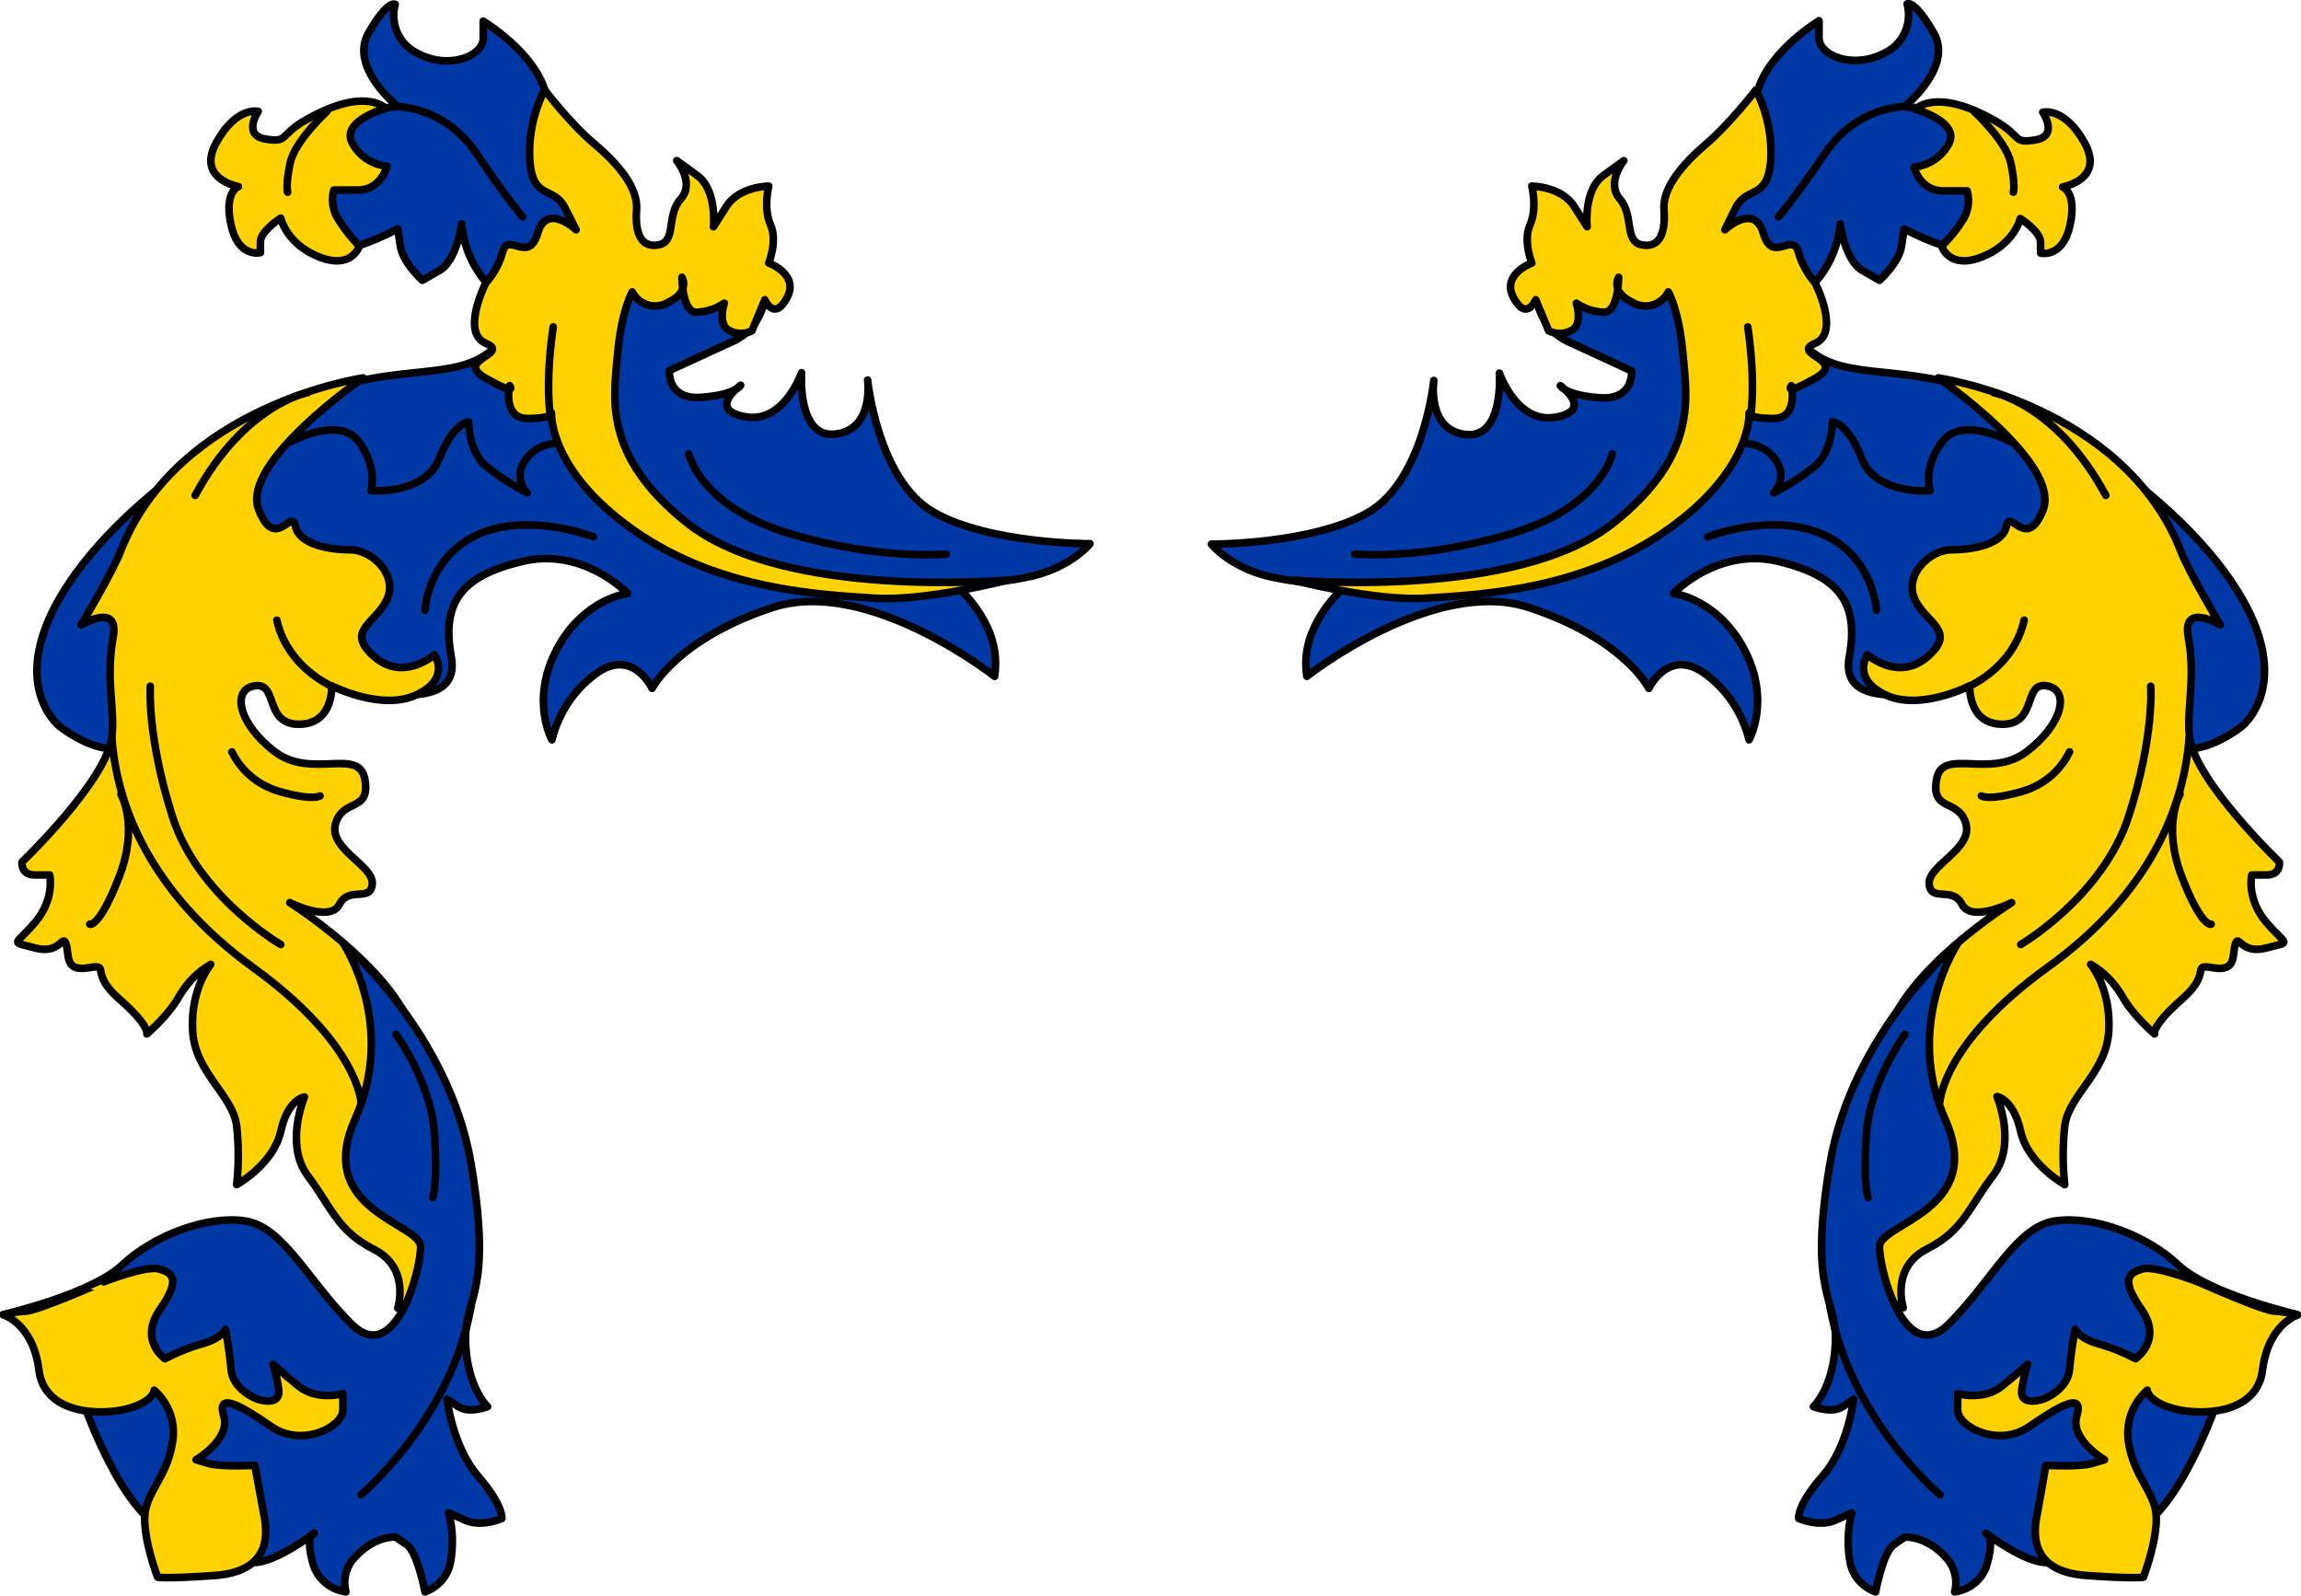 <?xml version="1.0" encoding="utf-8"?>
<!-- Generator: Adobe Illustrator 23.0.2, SVG Export Plug-In . SVG Version: 6.00 Build 0)  -->
<svg version="1.1" id="Réteg_1" xmlns="http://www.w3.org/2000/svg" xmlns:xlink="http://www.w3.org/1999/xlink" x="0px" y="0px"
	 viewBox="0 0 532.8 369.5" style="enable-background:new 0 0 532.8 369.5;" xml:space="preserve">
<title>ornamentika_02</title>
<g>
	<g>
		<path style="fill:#0039A6;" d="M230.3,156.6c0,0-29.4-23.2-51.5-15.9S151,159.4,151,159.4s-4.5-9.6-13-3.4
			c-5.1,3.7-8.7,9.2-10.2,15.3c0,0-5.1-9.1,1.1-20.9s16.4-13,16.4-13s-10.2-10.8-24.4-7.4s-18.7,9.6-16.4,22.1s-16.4,8.5-23.8,6.8
			s-25.5-32.3-25.5-32.3S35,145.8,35,157.7c-0.1,27.4-21.2,10.5-21.2,10.5s-12.7-9.9,1.4-32s45.8-41.9,64-47s30.6-0.6,37.9-11.9
			s1.1-5.1-4.5-11.9c-3.3-3.8-5.3-8.6-5.7-13.6c0,0-1.1,8.5-5.1,10.8l-4,2.3c0,0-4.5-4-5.1-7.9l-0.6-4c0,0-8.5,4.5-12.4,4.5
			s-11.5-17-7.1-25.2c3.7-6.8,19.5-7.6,19.5-7.6s-11.3-9.1-6.8-17s6.2-6.7,6.2-6.7c-1.2,4.5,0.9,9.3,5.1,11.3
			c7.4,4,15.3,0.6,15.3-3.4v-4c0,0,11.3,6.8,14.2,15.8c2.8,9.1,2.8,23.2,10.8,26s-4,7.9,9.1,12.5s31.7,5.1,31.7,5.1
			s0.6,10.8-7.9,14.7S155,85.8,155,85.8s-0.6,6.8,7.4,6.2s9.1-2.8,9.1-2.8s-7.9,5.7,1.1,7.3s13-10.2,13-10.2s-1.1,15.3,7.9,14.2
			s7.4-12.5,7.4-12.5s2.3,23.2,15.3,30.6s36.2,7.3,36.2,7.3s-4,5.1-13,7.4c-6.1,1.4-12.4,2-18.7,1.7c3.3,2.8,6.1,6.3,7.9,10.2
			C230.3,148.8,230.9,152.7,230.3,156.6"/>
		<path style="fill:none;stroke:#000000;stroke-width:1.76;stroke-linecap:round;stroke-linejoin:round;" d="M230.3,156.6
			c0,0-29.4-23.2-51.5-15.9S151,159.4,151,159.4s-4.5-9.6-13-3.4c-5.1,3.7-8.7,9.2-10.2,15.3c0,0-5.1-9.1,1.1-20.9s16.4-13,16.4-13
			s-10.2-10.8-24.4-7.4s-18.7,9.6-16.4,22.1s-16.4,8.5-23.8,6.8s-25.5-32.3-25.5-32.3S35,145.8,35,157.7
			c-0.1,27.4-21.2,10.5-21.2,10.5s-12.7-9.9,1.4-32s45.8-41.9,64-47s30.6-0.6,37.9-11.9s1.1-5.1-4.5-11.9c-3.3-3.8-5.3-8.6-5.7-13.6
			c0,0-1.1,8.5-5.1,10.8l-4,2.3c0,0-4.5-4-5.1-7.9l-0.6-4c0,0-8.5,4.5-12.4,4.5s-11.5-17-7.1-25.2c3.7-6.8,19.5-7.6,19.5-7.6
			s-11.3-9.1-6.8-17s6.2-6.7,6.2-6.7c-1.2,4.5,0.9,9.3,5.1,11.3c7.4,4,15.3,0.6,15.3-3.4v-4c0,0,11.3,6.8,14.2,15.8
			c2.8,9.1,2.8,23.2,10.8,26s-4,7.9,9.1,12.5s31.7,5.1,31.7,5.1s0.6,10.8-7.9,14.7S155,85.8,155,85.8s-0.6,6.8,7.4,6.2
			s9.1-2.8,9.1-2.8s-7.9,5.7,1.1,7.3s13-10.2,13-10.2s-1.1,15.3,7.9,14.2s7.4-12.5,7.4-12.5s2.3,23.2,15.3,30.6s36.2,7.3,36.2,7.3
			s-4,5.1-13,7.4c-6.1,1.4-12.4,2-18.7,1.7c3.3,2.8,6.1,6.3,7.9,10.2C230.3,148.8,230.9,152.7,230.3,156.6z"/>
		<path style="fill:#FFD200;" d="M83.2,57c0,0-1.7,5.5-9.3,2.5s-8.9-9-8.9-9s-4.7,3-4.7,5.5v2.5c0,0-5.1,1.3-6.8-6.4
			s1.7-8.9,1.7-8.9s-9.8-1.7-5.1-10.2s9.7-7.2,9.7-7.2s-3.8,5.5,1.7,6.4s2.9-0.9,9.8-4.7c13.4-7.5,18-2.4,18-2.4s-10.3,2.8-7.8,7.9
			c1.6,3.1,4.6,5.1,8.1,5.5c0,0-1.3,5.5-6.8,5.5h-5.5c-0.7,2.5-0.2,5.1,1.3,7.2C80,53.4,81.6,55.3,83.2,57"/>
		<path style="fill:none;stroke:#000000;stroke-width:1.76;stroke-linecap:round;stroke-linejoin:round;" d="M83.2,57
			c0,0-1.7,5.5-9.3,2.5s-8.9-9-8.9-9s-4.7,3-4.7,5.5v2.5c0,0-5.1,1.3-6.8-6.4s1.7-8.9,1.7-8.9s-9.8-1.7-5.1-10.2s9.7-7.2,9.7-7.2
			s-3.8,5.5,1.7,6.4s2.9-0.9,9.8-4.7c13.4-7.5,18-2.4,18-2.4s-10.3,2.8-7.8,7.9c1.6,3.1,4.6,5.1,8.1,5.5c0,0-1.3,5.5-6.8,5.5h-5.5
			c-0.7,2.5-0.2,5.1,1.3,7.2C80,53.4,81.6,55.3,83.2,57z"/>
		<path style="fill:#FFD200;" d="M112.5,65.5c0,0-5.9,11.5,0,14s-7.6,3.8,0,8.1s5.5,1.7,5.5,1.7s-1.7,7.6,4.2,7.6
			c5.9,0,5.5-1.3,5.5-1.3s-0.8,13.2,19.1,27.2s43.7,14.9,55.6,15.7s31-4.2,31-4.2s-51.8,4.7-74.3-13.2c-19.6-15.6-17-28.9-16.1-39.1
			s3.4-14.4,3.4-14.4c1.5,2.9,5,4.1,8,2.6c0,0,0.1,0,0.1-0.1c5.5-2.5,3.4-5.9,3.4-5.9s0,8.1,3.4,8.1c2.3-0.1,4.5-0.8,6.4-2.1
			c0,0-1.7,5.1,1.3,6.4c1.6,0.8,3.5,0.8,5.1,0l3-7.2c0,0,2.1,5.1,5.1-0.4s-4.2-8.1-4.2-8.1s2.1-5.1,0.4-8.9s-0.4-8.9-0.4-8.9
			s-6.8,0-9.8,4.7l-3,4.7c0,0,0.9-8.5-3.8-11.9l-4.7-3.4c0,0,4.3,5.1,0.9,8.9s-0.9,9.8-5.1,10.6s-5.5-3-5.1-8.1s-4.2-10.6-9.8-15.3
			s-11.5-12.5-11.5-12.5c-2.6,5.2-3.8,10.9-3.4,16.7c0.8,8.9,5.5,5.5,8.1,10.6l2.6,5.1c0,0-6.8-6.4-8.9,0.8s-6.8-0.4-8.1,4.3
			C115.7,60.9,114.4,63.4,112.5,65.5"/>
		<path style="fill:none;stroke:#000000;stroke-width:1.76;stroke-linecap:round;stroke-linejoin:round;" d="M112.5,65.5
			c0,0-5.9,11.5,0,14s-7.6,3.8,0,8.1s5.5,1.7,5.5,1.7s-1.7,7.6,4.2,7.6c5.9,0,5.5-1.3,5.5-1.3s-0.8,13.2,19.1,27.2
			s43.7,14.9,55.6,15.7s31-4.2,31-4.2s-51.8,4.7-74.3-13.2c-19.6-15.6-17-28.9-16.1-39.1s3.4-14.4,3.4-14.4c1.5,2.9,5,4.1,8,2.6
			c0,0,0.1,0,0.1-0.1c5.5-2.5,3.4-5.9,3.4-5.9s0,8.1,3.4,8.1c2.3-0.1,4.5-0.8,6.4-2.1c0,0-1.7,5.1,1.3,6.4c1.6,0.8,3.5,0.8,5.1,0
			l3-7.2c0,0,2.1,5.1,5.1-0.4s-4.2-8.1-4.2-8.1s2.1-5.1,0.4-8.9s-0.4-8.9-0.4-8.9s-6.8,0-9.8,4.7l-3,4.7c0,0,0.9-8.5-3.8-11.9
			l-4.7-3.4c0,0,4.3,5.1,0.9,8.9s-0.9,9.8-5.1,10.6s-5.5-3-5.1-8.1s-4.2-10.6-9.8-15.3s-11.5-12.5-11.5-12.5
			c-2.6,5.2-3.8,10.9-3.4,16.7c0.8,8.9,5.5,5.5,8.1,10.6l2.6,5.1c0,0-6.8-6.4-8.9,0.8s-6.8-0.4-8.1,4.3
			C115.7,60.9,114.4,63.4,112.5,65.5z"/>
		<path style="fill:#FFD200;" d="M84.1,87.5c0,0-43,6.2-56.2,40.2c-1.8,4.7-9.1,17-9.1,17s8.9-5.4,7.4,2.8
			c-1.8,10.1,0.5,16.7-0.3,23.2c-1.3,10.2-20.8,28.9-20.8,28.9s-0.4,3,3,3h3.4c0,0,1.3,5.5-3.4,11s-5.9,4.3,0,5.9s6.4-3.4,7.2-0.9
			s-0.4,6.4,5.1,5.5s0,0.9,7.2,7.2s6.4,8.1,6.4,8.1s5.1-4.3,7.6-8.9c1.8-3,4.2-5.5,7.2-7.2c0,0-4.7,5.5-4.2,15.3s9.3,14.9,10.2,22.1
			c0.5,4.5,0.5,9.1,0,13.6c0,0,8.5-4.7,10.2-12.3s5.5-8,5.5-8s-4.7,11,0.8,18.3s6.8,12.7,15.3,17s5.5,13.6,5.5,13.6
			s10.6-4.2,10.2-14.9s-9.3-8.5-10.2-19.1s8.1-15.3,3.4-30.1S67.1,209,67.1,209s9.3,4.7,11.5,0.4s7.2-0.4,7.6-4.7s-10.2-8.1-8.5-14
			s8.1-2.6,6.8-10.2s-12.3,0-20.8-6.4s-10.2-14.5-4.7-15.3s2.1,8.9,10.2,8.9s7.6-8.9,7.6-8.9s11.5,5.9,19.6,2.1s4.2-9.3,4.2-9.3
			s-7.2,6.4-14,0.4s0.4-7.6,3-13.2s-3.4-11.5-8.5-11.5s-11.9-1.3-12.7-5.5s-4.7,6-8.5-3.8C55.7,107.1,84.1,87.6,84.1,87.5"/>
		<path style="fill:none;stroke:#000000;stroke-width:1.76;stroke-linecap:round;stroke-linejoin:round;" d="M84.1,87.5
			c0,0-43,6.2-56.2,40.2c-1.8,4.7-9.1,17-9.1,17s8.9-5.4,7.4,2.8c-1.8,10.1,0.5,16.7-0.3,23.2c-1.3,10.2-20.8,28.9-20.8,28.9
			s-0.4,3,3,3h3.4c0,0,1.3,5.5-3.4,11s-5.9,4.3,0,5.9s6.4-3.4,7.2-0.9s-0.4,6.4,5.1,5.5s0,0.9,7.2,7.2s6.4,8.1,6.4,8.1
			s5.1-4.3,7.6-8.9c1.8-3,4.2-5.5,7.2-7.2c0,0-4.7,5.5-4.2,15.3s9.3,14.9,10.2,22.1c0.5,4.5,0.5,9.1,0,13.6c0,0,8.5-4.7,10.2-12.3
			s5.5-8,5.5-8s-4.7,11,0.8,18.3s6.8,12.7,15.3,17s5.5,13.6,5.5,13.6s10.6-4.2,10.2-14.9s-9.3-8.5-10.2-19.1s8.1-15.3,3.4-30.1
			S67.1,209,67.1,209s9.3,4.7,11.5,0.4s7.2-0.4,7.6-4.7s-10.2-8.1-8.5-14s8.1-2.6,6.8-10.2s-12.3,0-20.8-6.4s-10.2-14.5-4.7-15.3
			s2.1,8.9,10.2,8.9s7.6-8.9,7.6-8.9s11.5,5.9,19.6,2.1s4.2-9.3,4.2-9.3s-7.2,6.4-14,0.4s0.4-7.6,3-13.2s-3.4-11.5-8.5-11.5
			s-11.9-1.3-12.7-5.5s-4.7,6-8.5-3.8C55.6,107.1,84.1,87.5,84.1,87.5z"/>
		<path style="fill:#0039A6;" d="M79.4,218.3c0,0,24.6,20.8,29.7,51.3s-1.7,30.6-1.3,41.2s5.1,14.9,5.1,14.9s-4.2,1.7-6.8,0
			l-2.6-1.7c0,0,1.3,11,7.2,17.8s5.5,9.8,5.5,9.8s-4.7,2.1-8.5,0.4l-3.8-1.7c1,3.7,1.1,7.7,0.4,11.5c-0.6,3.2-2.9,5.7-5.9,6.8
			c0,0-1.7-9.3-4.3-11l-2.5-1.7c0,0-5.1-0.4-9.8,5.1c-1.8,2.1-2.4,5-1.7,7.6c-3.7-0.5-6.8-3.2-7.7-6.8c-1.8-6.6,0.4-6.8,0.4-6.8
			s-8.9,6.8-14,6.8s-20.8-0.4-31.8-20s-10.6-33.1-16.1-36.1c-3.1-1.8-6.8-2.3-10.2-1.3c0,0,20.4-4.7,27.6-11.5s19.5-11.5,28.4-10.2
			s14.4,13.6,24.6,23.8s16.1-12.3,16.1-17.8s-24.5-8.3-15.3-29.3C92.2,237.2,79.4,218.3,79.4,218.3"/>
		<path style="fill:none;stroke:#000000;stroke-width:1.76;stroke-linecap:round;stroke-linejoin:round;" d="M79.4,218.3
			c0,0,24.6,20.8,29.7,51.3s-1.7,30.6-1.3,41.2s5.1,14.9,5.1,14.9s-4.2,1.7-6.8,0l-2.6-1.7c0,0,1.3,11,7.2,17.8s5.5,9.8,5.5,9.8
			s-4.7,2.1-8.5,0.4l-3.8-1.7c1,3.7,1.1,7.7,0.4,11.5c-0.6,3.2-2.9,5.7-5.9,6.8c0,0-1.7-9.3-4.3-11l-2.5-1.7c0,0-5.1-0.4-9.8,5.1
			c-1.8,2.1-2.4,5-1.7,7.6c-3.7-0.5-6.8-3.2-7.7-6.8c-1.8-6.6,0.4-6.8,0.4-6.8s-8.9,6.8-14,6.8s-20.8-0.4-31.8-20
			s-10.6-33.1-16.1-36.1c-3.1-1.8-6.8-2.3-10.2-1.3c0,0,20.4-4.7,27.6-11.5s19.5-11.5,28.4-10.2s14.4,13.6,24.6,23.8
			s16.1-12.3,16.1-17.8s-24.5-8.3-15.3-29.3C92.2,237.2,79.4,218.3,79.4,218.3z"/>
		<path style="fill:#FFD200;" d="M0.9,304.5c0,0,6.8,2.1,8.1,12.7s14.9,10.6,20.8,8.9s5.9-4.2,5.9-4.2c3.5,3.1,5.1,7.7,4.2,12.3
			c-1.3,8.1-6.4,11.5-6.4,17.4s3,13.6,3,13.6s2.1,0.4,13.2-0.4s12.7-7.2,11.5-13.6S59,339.3,59,339.3s-7.6,0.4-10.6-0.4l-3-0.9
			c0,0,8.1-4.7,6.4-10.2s3.8-2.5,11,2.5s16.6,0,16.6-3.8v-3.8c0,0-6,1.7-10.2-1.7s-6-5.1-6-5.1c0.6,1.8,1,3.6,1.3,5.5
			c0.8,4.7-5.1,2.5-5.1,2.5s-5.5-2.1-5.9-6.8s-1.3-9.3-1.3-9.3s-0.8,2.1-5.5,3.4c-2.9,0.8-5.8,2-8.5,3.4c0,0-6.2-4.2-1.1-11.5
			s2.5-8.5-0.4-9.3s-12.7,3-12.7,3S8.5,303.6,6,303.6C4.3,303.7,2.6,304,0.9,304.5"/>
		<path style="fill:none;stroke:#000000;stroke-width:1.76;stroke-linecap:round;stroke-linejoin:round;" d="M0.9,304.5
			c0,0,6.8,2.1,8.1,12.7s14.9,10.6,20.8,8.9s5.9-4.2,5.9-4.2c3.5,3.1,5.1,7.7,4.2,12.3c-1.3,8.1-6.4,11.5-6.4,17.4s3,13.6,3,13.6
			s2.1,0.4,13.2-0.4s12.7-7.2,11.5-13.6S59,339.3,59,339.3s-7.6,0.4-10.6-0.4l-3-0.9c0,0,8.1-4.7,6.4-10.2s3.8-2.5,11,2.5
			s16.6,0,16.6-3.8v-3.8c0,0-6,1.7-10.2-1.7s-6-5.1-6-5.1c0.6,1.8,1,3.6,1.3,5.5c0.8,4.7-5.1,2.5-5.1,2.5s-5.5-2.1-5.9-6.8
			s-1.3-9.3-1.3-9.3s-0.8,2.1-5.5,3.4c-2.9,0.8-5.8,2-8.5,3.4c0,0-6.2-4.2-1.1-11.5s2.5-8.5-0.4-9.3s-12.7,3-12.7,3
			S8.5,303.6,6,303.6C4.3,303.7,2.5,303.9,0.9,304.5z"/>
		<path style="fill:#FFD200;" d="M71.2,90.9c0,0-14.7,2.8-26,23.8"/>
		<path style="fill:none;stroke:#000000;stroke-width:1.76;stroke-linecap:round;stroke-linejoin:round;" d="M71.2,90.9
			c0,0-14.7,2.8-26,23.8"/>
		<path style="fill:#FFD200;" d="M25.9,170.8c1.1,15.3,8.5,35.7,32.8,53.3s24.9,31.1,24.9,31.1"/>
		<path style="fill:none;stroke:#000000;stroke-width:1.76;stroke-linecap:round;stroke-linejoin:round;" d="M25.9,170.8
			c1.1,15.3,8.5,35.7,32.8,53.3s24.9,31.1,24.9,31.1"/>
		<path style="fill:#FFD200;" d="M28,183.9c0,0,4.2,7.2-0.4,19.1s-6.8,11-6.8,11"/>
		<path style="fill:none;stroke:#000000;stroke-width:1.76;stroke-linecap:round;stroke-linejoin:round;" d="M28,183.9
			c0,0,4.2,7.2-0.4,19.1s-6.8,11-6.8,11"/>
		<path style="fill:#FFD200;" d="M34.8,158.9c0,0-0.8,11.5,5.1,30.1S65,218.7,65,218.7"/>
		<path style="fill:none;stroke:#000000;stroke-width:1.76;stroke-linecap:round;stroke-linejoin:round;" d="M34.8,158.9
			c0,0-0.8,11.5,5.1,30.1S65,218.7,65,218.7"/>
		<path style="fill:#FFD200;" d="M77.7,159.3c0,0-11-4.2-13.6-15.7"/>
		<path style="fill:none;stroke:#000000;stroke-width:1.76;stroke-linecap:round;stroke-linejoin:round;" d="M77.7,159.3
			c0,0-11-4.2-13.6-15.7"/>
		<path style="fill:none;stroke:#000000;stroke-width:1.76;stroke-linecap:round;stroke-linejoin:round;" d="M109.1,302.4
			c-4.7,26.3-25.5,43.7-25.5,43.7"/>
		<path style="fill:none;stroke:#000000;stroke-width:1.76;stroke-linecap:round;stroke-linejoin:round;" d="M91.7,239.5
			c0,0,8.1,11,8.9,22.9c0.8,11.9-0.4,14.9-0.4,14.9"/>
		<path style="fill:none;stroke:#000000;stroke-width:1.76;stroke-linecap:round;stroke-linejoin:round;" d="M159.5,105.1
			c0,0,2.6,12.3,23.5,18.5s36.1,4.7,36.1,4.7"/>
		<path style="fill:none;stroke:#000000;stroke-width:1.76;stroke-linecap:round;stroke-linejoin:round;" d="M98.4,141.3
			c0,0,0.6-12.4,12.4-17.6s26.6,0.6,26.6,0.6"/>
		<path style="fill:none;stroke:#000000;stroke-width:1.76;stroke-linecap:round;stroke-linejoin:round;" d="M75.7,25.8
			c0,0-7.4,6.8-8.5,11.9s-0.6,6.8-0.6,6.8"/>
		<path style="fill:none;stroke:#000000;stroke-width:1.76;stroke-linecap:round;stroke-linejoin:round;" d="M92.2,24.7
			c0,0,10.8,0,18.1,10.8S121,50.2,121,50.2"/>
		<path style="fill:none;stroke:#000000;stroke-width:1.76;stroke-linecap:round;stroke-linejoin:round;" d="M127.5,96.9
			c0,0-1.4-7.6,0.6-21.2"/>
		<path style="fill:none;stroke:#000000;stroke-width:1.76;stroke-linecap:round;stroke-linejoin:round;" d="M53.7,174.1
			c2.1,4.4,6.1,7.7,10.8,9.1c7.9,2.3,9.6,1.1,9.6,1.1"/>
		<path style="fill:none;stroke:#000000;stroke-width:1.76;stroke-linecap:round;stroke-linejoin:round;" d="M67.3,102.3
			c0,0,11.3-6.2,15.8,0s2.8,11.3,2.8,11.3s12.4,1.1,15.8-7.4s6.8-8.5,6.8-8.5s0,6.8,4,10.2c3,2.4,6.2,4.5,9.6,6.2
			c-2-2-2.2-5.1-0.6-7.4c1.5-2.3,4-3.8,6.8-4"/>
		<path style="fill:#0039A6;" d="M302.6,156.6c0,0,29.4-23.2,51.5-15.9s27.7,18.7,27.7,18.7s4.5-9.6,13-3.4
			c5.1,3.7,8.7,9.2,10.2,15.3c0,0,5.1-9.1-1.1-20.9s-16.4-13-16.4-13s10.2-10.8,24.3-7.4c14.1,3.4,18.7,9.6,16.4,22.1
			s16.4,8.5,23.8,6.8s25.5-32.3,25.5-32.3s20.3,19.2,20.4,31.1c0.1,27.4,21.2,10.5,21.2,10.5s12.7-9.9-1.4-32s-45.9-41.9-64-47
			s-30.6-0.6-37.9-11.9s-1.1-5.1,4.5-11.9c3.3-3.8,5.4-8.5,5.8-13.6c0,0,1.1,8.5,5.1,10.8l4,2.3c0,0,4.5-4,5.1-7.9l0.6-4
			c0,0,8.5,4.5,12.5,4.5s11.5-17,7.1-25.2c-3.7-6.8-19.5-7.6-19.5-7.6s11.3-9.1,6.8-17s-6.2-6.8-6.2-6.8c1.2,4.5-0.9,9.3-5.1,11.3
			c-7.4,4-15.3,0.6-15.3-3.4v-4c0,0-11.3,6.8-14.1,15.9S403.9,44,396,46.8s4,7.9-9.1,12.5s-31.7,5.1-31.7,5.1s-0.6,10.8,7.9,14.7
			s14.7,6.8,14.7,6.8s0.6,6.8-7.4,6.2s-9.1-2.8-9.1-2.8s7.9,5.7-1.1,7.3s-13-10.2-13-10.2s1.1,15.3-7.9,14.2S332,88.1,332,88.1
			s-2.3,23.2-15.3,30.6s-36.2,7.3-36.2,7.3s4,5.1,13,7.4c6.1,1.4,12.4,2,18.7,1.7c-3.3,2.8-6.1,6.3-7.9,10.2
			C302.6,148.8,302,152.7,302.6,156.6"/>
		<path style="fill:none;stroke:#000000;stroke-width:1.76;stroke-linecap:round;stroke-linejoin:round;" d="M302.6,156.6
			c0,0,29.4-23.2,51.5-15.9s27.7,18.7,27.7,18.7s4.5-9.6,13-3.4c5.1,3.7,8.7,9.2,10.2,15.3c0,0,5.1-9.1-1.1-20.9s-16.4-13-16.4-13
			s10.2-10.8,24.3-7.4c14.1,3.4,18.7,9.6,16.4,22.1s16.4,8.5,23.8,6.8s25.5-32.3,25.5-32.3s20.3,19.2,20.4,31.1
			c0.1,27.4,21.2,10.5,21.2,10.5s12.7-9.9-1.4-32s-45.9-41.9-64-47s-30.6-0.6-37.9-11.9s-1.1-5.1,4.5-11.9c3.3-3.8,5.4-8.5,5.8-13.6
			c0,0,1.1,8.5,5.1,10.8l4,2.3c0,0,4.5-4,5.1-7.9l0.6-4c0,0,8.5,4.5,12.5,4.5s11.5-17,7.1-25.2c-3.7-6.8-19.5-7.6-19.5-7.6
			s11.3-9.1,6.8-17s-6.2-6.8-6.2-6.8c1.2,4.5-0.9,9.3-5.1,11.3c-7.4,4-15.3,0.6-15.3-3.4v-4c0,0-11.3,6.8-14.1,15.9
			S403.9,44,396,46.8s4,7.9-9.1,12.5s-31.7,5.1-31.7,5.1s-0.6,10.8,7.9,14.7s14.7,6.8,14.7,6.8s0.6,6.8-7.4,6.2s-9.1-2.8-9.1-2.8
			s7.9,5.7-1.1,7.3s-13-10.2-13-10.2s1.1,15.3-7.9,14.2S332,88.1,332,88.1s-2.3,23.2-15.3,30.6s-36.2,7.3-36.2,7.3s4,5.1,13,7.4
			c6.1,1.4,12.4,2,18.7,1.7c-3.3,2.8-6.1,6.3-7.9,10.2C302.6,148.8,302,152.7,302.6,156.6z"/>
		<path style="fill:#FFD200;" d="M449.6,57c0,0,1.7,5.5,9.3,2.5s8.9-8.9,8.9-8.9s4.7,3,4.7,5.5v2.5c0,0,5.1,1.3,6.8-6.4
			s-1.7-8.9-1.7-8.9s9.8-1.7,5.1-10.2S473,26,473,26s3.8,5.5-1.7,6.4s-2.9-0.9-9.8-4.7c-13.4-7.5-18-2.4-18-2.4s10.3,2.8,7.8,7.9
			c-1.6,3.1-4.6,5.1-8.1,5.5c0,0,1.3,5.5,6.8,5.5h5.5c0.7,2.5,0.2,5.1-1.3,7.2C452.9,53.4,451.3,55.3,449.6,57"/>
		<path style="fill:none;stroke:#000000;stroke-width:1.76;stroke-linecap:round;stroke-linejoin:round;" d="M449.6,57
			c0,0,1.7,5.5,9.3,2.5s8.9-8.9,8.9-8.9s4.7,3,4.7,5.5v2.5c0,0,5.1,1.3,6.8-6.4s-1.7-8.9-1.7-8.9s9.8-1.7,5.1-10.2S473,26,473,26
			s3.8,5.5-1.7,6.4s-2.9-0.9-9.8-4.7c-13.4-7.5-18-2.4-18-2.4s10.3,2.8,7.8,7.9c-1.6,3.1-4.6,5.1-8.1,5.5c0,0,1.3,5.5,6.8,5.5h5.5
			c0.7,2.5,0.2,5.1-1.3,7.2C452.9,53.4,451.3,55.3,449.6,57z"/>
		<path style="fill:#FFD200;" d="M420.3,65.5c0,0,5.9,11.5,0,14s7.6,3.8,0,8.1s-5.5,1.7-5.5,1.7s1.7,7.6-4.2,7.6s-5.6-1.3-5.6-1.3
			s0.9,13.2-19.1,27.2s-43.7,14.9-55.6,15.7s-31-4.2-31-4.2s51.8,4.7,74.3-13.2c19.6-15.6,17-28.9,16.1-39.1s-3.4-14.4-3.4-14.4
			c-1.5,2.9-5,4.1-8,2.6c0,0-0.1,0-0.1-0.1c-5.5-2.5-3.4-5.9-3.4-5.9s0,8.1-3.4,8.1c-2.3-0.1-4.5-0.8-6.4-2.1c0,0,1.7,5.1-1.3,6.4
			c-1.6,0.8-3.5,0.8-5.1,0l-3-7.2c0,0-2.1,5.1-5.1-0.4s4.2-8.1,4.2-8.1s-2.1-5.1-0.4-8.9s0.4-8.9,0.4-8.9s6.8,0,9.8,4.7l3,4.7
			c0,0-0.9-8.5,3.8-11.9l4.7-3.4c0,0-4.2,5.1-0.9,8.9s0.9,9.8,5.1,10.6s5.5-3,5.1-8.1s4.3-10.6,9.8-15.3s11.5-12.5,11.5-12.5
			c2.6,5.2,3.8,10.9,3.4,16.7c-0.9,8.9-5.5,5.5-8.1,10.6l-2.5,5.1c0,0,6.8-6.4,8.9,0.8s6.8-0.4,8.1,4.3
			C417.1,60.9,418.4,63.4,420.3,65.5"/>
		<path style="fill:none;stroke:#000000;stroke-width:1.76;stroke-linecap:round;stroke-linejoin:round;" d="M420.3,65.5
			c0,0,5.9,11.5,0,14s7.6,3.8,0,8.1s-5.5,1.7-5.5,1.7s1.7,7.6-4.2,7.6s-5.6-1.3-5.6-1.3s0.9,13.2-19.1,27.2s-43.7,14.9-55.6,15.7
			s-31-4.2-31-4.2s51.8,4.7,74.3-13.2c19.6-15.6,17-28.9,16.1-39.1s-3.4-14.4-3.4-14.4c-1.5,2.9-5,4.1-8,2.6c0,0-0.1,0-0.1-0.1
			c-5.5-2.5-3.4-5.9-3.4-5.9s0,8.1-3.4,8.1c-2.3-0.1-4.5-0.8-6.4-2.1c0,0,1.7,5.1-1.3,6.4c-1.6,0.8-3.5,0.8-5.1,0l-3-7.2
			c0,0-2.1,5.1-5.1-0.4s4.2-8.1,4.2-8.1s-2.1-5.1-0.4-8.9s0.4-8.9,0.4-8.9s6.8,0,9.8,4.7l3,4.7c0,0-0.9-8.5,3.8-11.9l4.7-3.4
			c0,0-4.2,5.1-0.9,8.9s0.9,9.8,5.1,10.6s5.5-3,5.1-8.1s4.3-10.6,9.8-15.3s11.5-12.5,11.5-12.5c2.6,5.2,3.8,10.9,3.4,16.7
			c-0.9,8.9-5.5,5.5-8.1,10.6l-2.5,5.1c0,0,6.8-6.4,8.9,0.8s6.8-0.4,8.1,4.3C417.1,60.9,418.5,63.4,420.3,65.5z"/>
		<path style="fill:#FFD200;" d="M448.8,87.5c0,0,43,6.2,56.2,40.2c1.8,4.7,9.1,17,9.1,17s-8.9-5.4-7.4,2.8
			c1.8,10.1-0.5,16.7,0.3,23.2c1.3,10.2,20.8,28.9,20.8,28.9s0.4,3-3,3h-3.4c0,0-1.3,5.5,3.4,11s6,4.3,0,5.9s-6.4-3.4-7.2-0.9
			s0.4,6.4-5.1,5.5s0,0.9-7.2,7.2s-6.4,8.1-6.4,8.1s-5.1-4.3-7.6-8.9c-1.8-3-4.2-5.5-7.2-7.2c0,0,4.7,5.5,4.2,15.3
			s-9.3,14.9-10.2,22.1c-0.5,4.5-0.5,9.1,0,13.6c0,0-8.5-4.7-10.2-12.3s-5.5-8.1-5.5-8.1s4.7,11-0.9,18.3s-6.8,12.7-15.3,17
			s-5.5,13.6-5.5,13.6s-10.6-4.2-10.2-14.9s9.3-8.5,10.2-19.1s-8.1-15.3-3.4-30.1s28.5-29.7,28.5-29.7s-9.3,4.7-11.5,0.4
			s-7.2-0.4-7.6-4.7s10.2-8.1,8.5-14s-8.1-2.6-6.8-10.2s12.3,0,20.8-6.4s10.2-14.4,4.7-15.3s-2.1,8.9-10.2,8.9s-7.6-8.9-7.6-8.9
			s-11.5,5.9-19.5,2.1s-4.2-9.3-4.2-9.3s7.2,6.4,14,0.4s-0.4-7.6-3-13.2s3.4-11.5,8.5-11.5s11.9-1.3,12.7-5.5s4.7,6,8.5-3.8
			C477.2,107.2,448.7,87.6,448.8,87.5"/>
		<path style="fill:none;stroke:#000000;stroke-width:1.76;stroke-linecap:round;stroke-linejoin:round;" d="M448.8,87.5
			c0,0,43,6.2,56.2,40.2c1.8,4.7,9.1,17,9.1,17s-8.9-5.4-7.4,2.8c1.8,10.1-0.5,16.7,0.3,23.2c1.3,10.2,20.8,28.9,20.8,28.9
			s0.4,3-3,3h-3.4c0,0-1.3,5.5,3.4,11s6,4.3,0,5.9s-6.4-3.4-7.2-0.9s0.4,6.4-5.1,5.5s0,0.9-7.2,7.2s-6.4,8.1-6.4,8.1
			s-5.1-4.3-7.6-8.9c-1.8-3-4.2-5.5-7.2-7.2c0,0,4.7,5.5,4.2,15.3s-9.3,14.9-10.2,22.1c-0.5,4.5-0.5,9.1,0,13.6
			c0,0-8.5-4.7-10.2-12.3s-5.5-8.1-5.5-8.1s4.7,11-0.9,18.3s-6.8,12.7-15.3,17s-5.5,13.6-5.5,13.6s-10.6-4.2-10.2-14.9
			s9.3-8.5,10.2-19.1s-8.1-15.3-3.4-30.1s28.5-29.7,28.5-29.7s-9.3,4.7-11.5,0.4s-7.2-0.4-7.6-4.7s10.2-8.1,8.5-14
			s-8.1-2.6-6.8-10.2s12.3,0,20.8-6.4s10.2-14.4,4.7-15.3s-2.1,8.9-10.2,8.9s-7.6-8.9-7.6-8.9s-11.5,5.9-19.5,2.1s-4.2-9.3-4.2-9.3
			s7.2,6.4,14,0.4s-0.4-7.6-3-13.2s3.4-11.5,8.5-11.5s11.9-1.3,12.7-5.5s4.7,6,8.5-3.8C477.2,107.1,448.8,87.5,448.8,87.5z"/>
		<path style="fill:#0039A6;" d="M453.4,218.3c0,0-24.6,20.8-29.7,51.3s1.7,30.6,1.3,41.2s-5.1,14.9-5.1,14.9s4.2,1.7,6.8,0l2.5-1.7
			c0,0-1.2,11-7.2,17.8s-5.5,9.8-5.5,9.8s4.7,2.1,8.5,0.4l3.8-1.7c-1,3.7-1.1,7.7-0.4,11.5c0.6,3.2,2.9,5.7,5.9,6.8
			c0,0,1.7-9.3,4.3-11l2.5-1.7c0,0,5.1-0.4,9.8,5.1c1.8,2.1,2.4,5,1.7,7.6c3.7-0.5,6.8-3.2,7.6-6.8c1.8-6.6-0.4-6.8-0.4-6.8
			s8.9,6.8,14,6.8s20.8-0.4,31.8-20c11-19.5,10.6-33.1,16.1-36.1c3.1-1.8,6.8-2.3,10.3-1.3c0,0-20.4-4.7-27.6-11.5
			s-19.5-11.5-28.5-10.2s-14.4,13.6-24.6,23.8s-16.1-12.3-16.1-17.8s24.5-8.3,15.3-29.3C440.6,237.2,453.4,218.3,453.4,218.3"/>
		<path style="fill:none;stroke:#000000;stroke-width:1.76;stroke-linecap:round;stroke-linejoin:round;" d="M453.4,218.3
			c0,0-24.6,20.8-29.7,51.3s1.7,30.6,1.3,41.2s-5.1,14.9-5.1,14.9s4.2,1.7,6.8,0l2.5-1.7c0,0-1.2,11-7.2,17.8s-5.5,9.8-5.5,9.8
			s4.7,2.1,8.5,0.4l3.8-1.7c-1,3.7-1.1,7.7-0.4,11.5c0.6,3.2,2.9,5.7,5.9,6.8c0,0,1.7-9.3,4.3-11l2.5-1.7c0,0,5.1-0.4,9.8,5.1
			c1.8,2.1,2.4,5,1.7,7.6c3.7-0.5,6.8-3.2,7.6-6.8c1.8-6.6-0.4-6.8-0.4-6.8s8.9,6.8,14,6.8s20.8-0.4,31.8-20
			c11-19.5,10.6-33.1,16.1-36.1c3.1-1.8,6.8-2.3,10.3-1.3c0,0-20.4-4.7-27.6-11.5s-19.5-11.5-28.5-10.2s-14.4,13.6-24.6,23.8
			s-16.1-12.3-16.1-17.8s24.5-8.3,15.3-29.3C440.6,237.2,453.4,218.3,453.4,218.3z"/>
		<path style="fill:#FFD200;" d="M532,304.5c0,0-6.8,2.1-8.1,12.7s-14.9,10.6-20.8,8.9s-5.9-4.2-5.9-4.2c-3.5,3.1-5.1,7.7-4.3,12.3
			c1.3,8.1,6.4,11.5,6.4,17.4s-3,13.6-3,13.6s-2.1,0.4-13.2-0.4s-12.7-7.2-11.5-13.6s2.1-11.9,2.1-11.9s7.6,0.4,10.6-0.4l3-0.9
			c0,0-8.1-4.7-6.4-10.2s-3.8-2.5-11,2.5s-16.6,0-16.6-3.8v-3.8c0,0,6,1.7,10.2-1.7s6-5.1,6-5.1c-0.6,1.8-1,3.6-1.3,5.5
			c-0.9,4.7,5.1,2.5,5.1,2.5s5.5-2.1,5.9-6.8s1.3-9.3,1.3-9.3s0.9,2.1,5.5,3.4c2.9,0.8,5.8,2,8.5,3.4c0,0,6.4-4.3,1.3-11.5
			s-2.5-8.5,0.4-9.3s12.7,3,12.7,3s15.3,6.8,17.8,6.8C528.7,303.7,530.4,304,532,304.5"/>
		<path style="fill:none;stroke:#000000;stroke-width:1.76;stroke-linecap:round;stroke-linejoin:round;" d="M532,304.5
			c0,0-6.8,2.1-8.1,12.7s-14.9,10.6-20.8,8.9s-5.9-4.2-5.9-4.2c-3.5,3.1-5.1,7.7-4.3,12.3c1.3,8.1,6.4,11.5,6.4,17.4s-3,13.6-3,13.6
			s-2.1,0.4-13.2-0.4s-12.7-7.2-11.5-13.6s2.1-11.9,2.1-11.9s7.6,0.4,10.6-0.4l3-0.9c0,0-8.1-4.7-6.4-10.2s-3.8-2.5-11,2.5
			s-16.6,0-16.6-3.8v-3.8c0,0,6,1.7,10.2-1.7s6-5.1,6-5.1c-0.6,1.8-1,3.6-1.3,5.5c-0.9,4.7,5.1,2.5,5.1,2.5s5.5-2.1,5.9-6.8
			s1.3-9.3,1.3-9.3s0.9,2.1,5.5,3.4c2.9,0.8,5.8,2,8.5,3.4c0,0,6.4-4.3,1.3-11.5s-2.5-8.5,0.4-9.3s12.7,3,12.7,3s15.3,6.8,17.8,6.8
			C528.7,303.7,530.4,304,532,304.5z"/>
		<path style="fill:#FFD200;" d="M461.6,90.9c0,0,14.7,2.8,26,23.8"/>
		<path style="fill:none;stroke:#000000;stroke-width:1.76;stroke-linecap:round;stroke-linejoin:round;" d="M461.6,90.9
			c0,0,14.7,2.8,26,23.8"/>
		<path style="fill:#FFD200;" d="M506.9,170.8c-1.1,15.3-8.5,35.7-32.8,53.2s-24.9,31.1-24.9,31.1"/>
		<path style="fill:none;stroke:#000000;stroke-width:1.76;stroke-linecap:round;stroke-linejoin:round;" d="M506.9,170.8
			c-1.1,15.3-8.5,35.7-32.8,53.2s-24.9,31.1-24.9,31.1"/>
		<path style="fill:#FFD200;" d="M504.8,183.9c0,0-4.2,7.2,0.4,19.1s6.8,11,6.8,11"/>
		<path style="fill:none;stroke:#000000;stroke-width:1.76;stroke-linecap:round;stroke-linejoin:round;" d="M504.8,183.9
			c0,0-4.2,7.2,0.4,19.1s6.8,11,6.8,11"/>
		<path style="fill:#FFD200;" d="M498,158.9c0,0,0.9,11.5-5.1,30.1s-25,29.7-25,29.7"/>
		<path style="fill:none;stroke:#000000;stroke-width:1.76;stroke-linecap:round;stroke-linejoin:round;" d="M498,158.9
			c0,0,0.9,11.5-5.1,30.1s-25,29.7-25,29.7"/>
		<path style="fill:#FFD200;" d="M455.1,159.3c0,0,11-4.2,13.6-15.7"/>
		<path style="fill:none;stroke:#000000;stroke-width:1.76;stroke-linecap:round;stroke-linejoin:round;" d="M455.1,159.3
			c0,0,11-4.2,13.6-15.7"/>
		<path style="fill:none;stroke:#000000;stroke-width:1.76;stroke-linecap:round;stroke-linejoin:round;" d="M423.7,302.4
			c4.7,26.3,25.5,43.7,25.5,43.7"/>
		<path style="fill:none;stroke:#000000;stroke-width:1.76;stroke-linecap:round;stroke-linejoin:round;" d="M441.1,239.5
			c0,0-8.1,11-8.9,22.9c-0.9,11.9,0.4,14.9,0.4,14.9"/>
		<path style="fill:none;stroke:#000000;stroke-width:1.76;stroke-linecap:round;stroke-linejoin:round;" d="M373.3,105.1
			c0,0-2.5,12.3-23.5,18.5s-36.1,4.7-36.1,4.7"/>
		<path style="fill:none;stroke:#000000;stroke-width:1.76;stroke-linecap:round;stroke-linejoin:round;" d="M434.5,141.3
			c0,0-0.6-12.4-12.5-17.6s-26.6,0.6-26.6,0.6"/>
		<path style="fill:none;stroke:#000000;stroke-width:1.76;stroke-linecap:round;stroke-linejoin:round;" d="M457.1,25.8
			c0,0,7.4,6.8,8.5,11.9s0.6,6.8,0.6,6.8"/>
		<path style="fill:none;stroke:#000000;stroke-width:1.76;stroke-linecap:round;stroke-linejoin:round;" d="M440.7,24.7
			c0,0-10.8,0-18.1,10.8s-10.8,14.7-10.8,14.7"/>
		<path style="fill:none;stroke:#000000;stroke-width:1.76;stroke-linecap:round;stroke-linejoin:round;" d="M405.3,96.9
			c0,0,1.4-7.6-0.6-21.2"/>
		<path style="fill:none;stroke:#000000;stroke-width:1.76;stroke-linecap:round;stroke-linejoin:round;" d="M479.2,174.1
			c-2.1,4.4-6.1,7.7-10.8,9.1c-7.9,2.3-9.6,1.1-9.6,1.1"/>
		<path style="fill:none;stroke:#000000;stroke-width:1.76;stroke-linecap:round;stroke-linejoin:round;" d="M465.6,102.3
			c0,0-11.3-6.2-15.9,0s-2.8,11.3-2.8,11.3s-12.5,1.1-15.8-7.4s-6.8-8.5-6.8-8.5s0,6.8-4,10.2c-3,2.4-6.2,4.5-9.6,6.2
			c2-2,2.2-5.1,0.6-7.4c-1.5-2.3-4-3.8-6.8-4"/>
	</g>
</g>
</svg>
